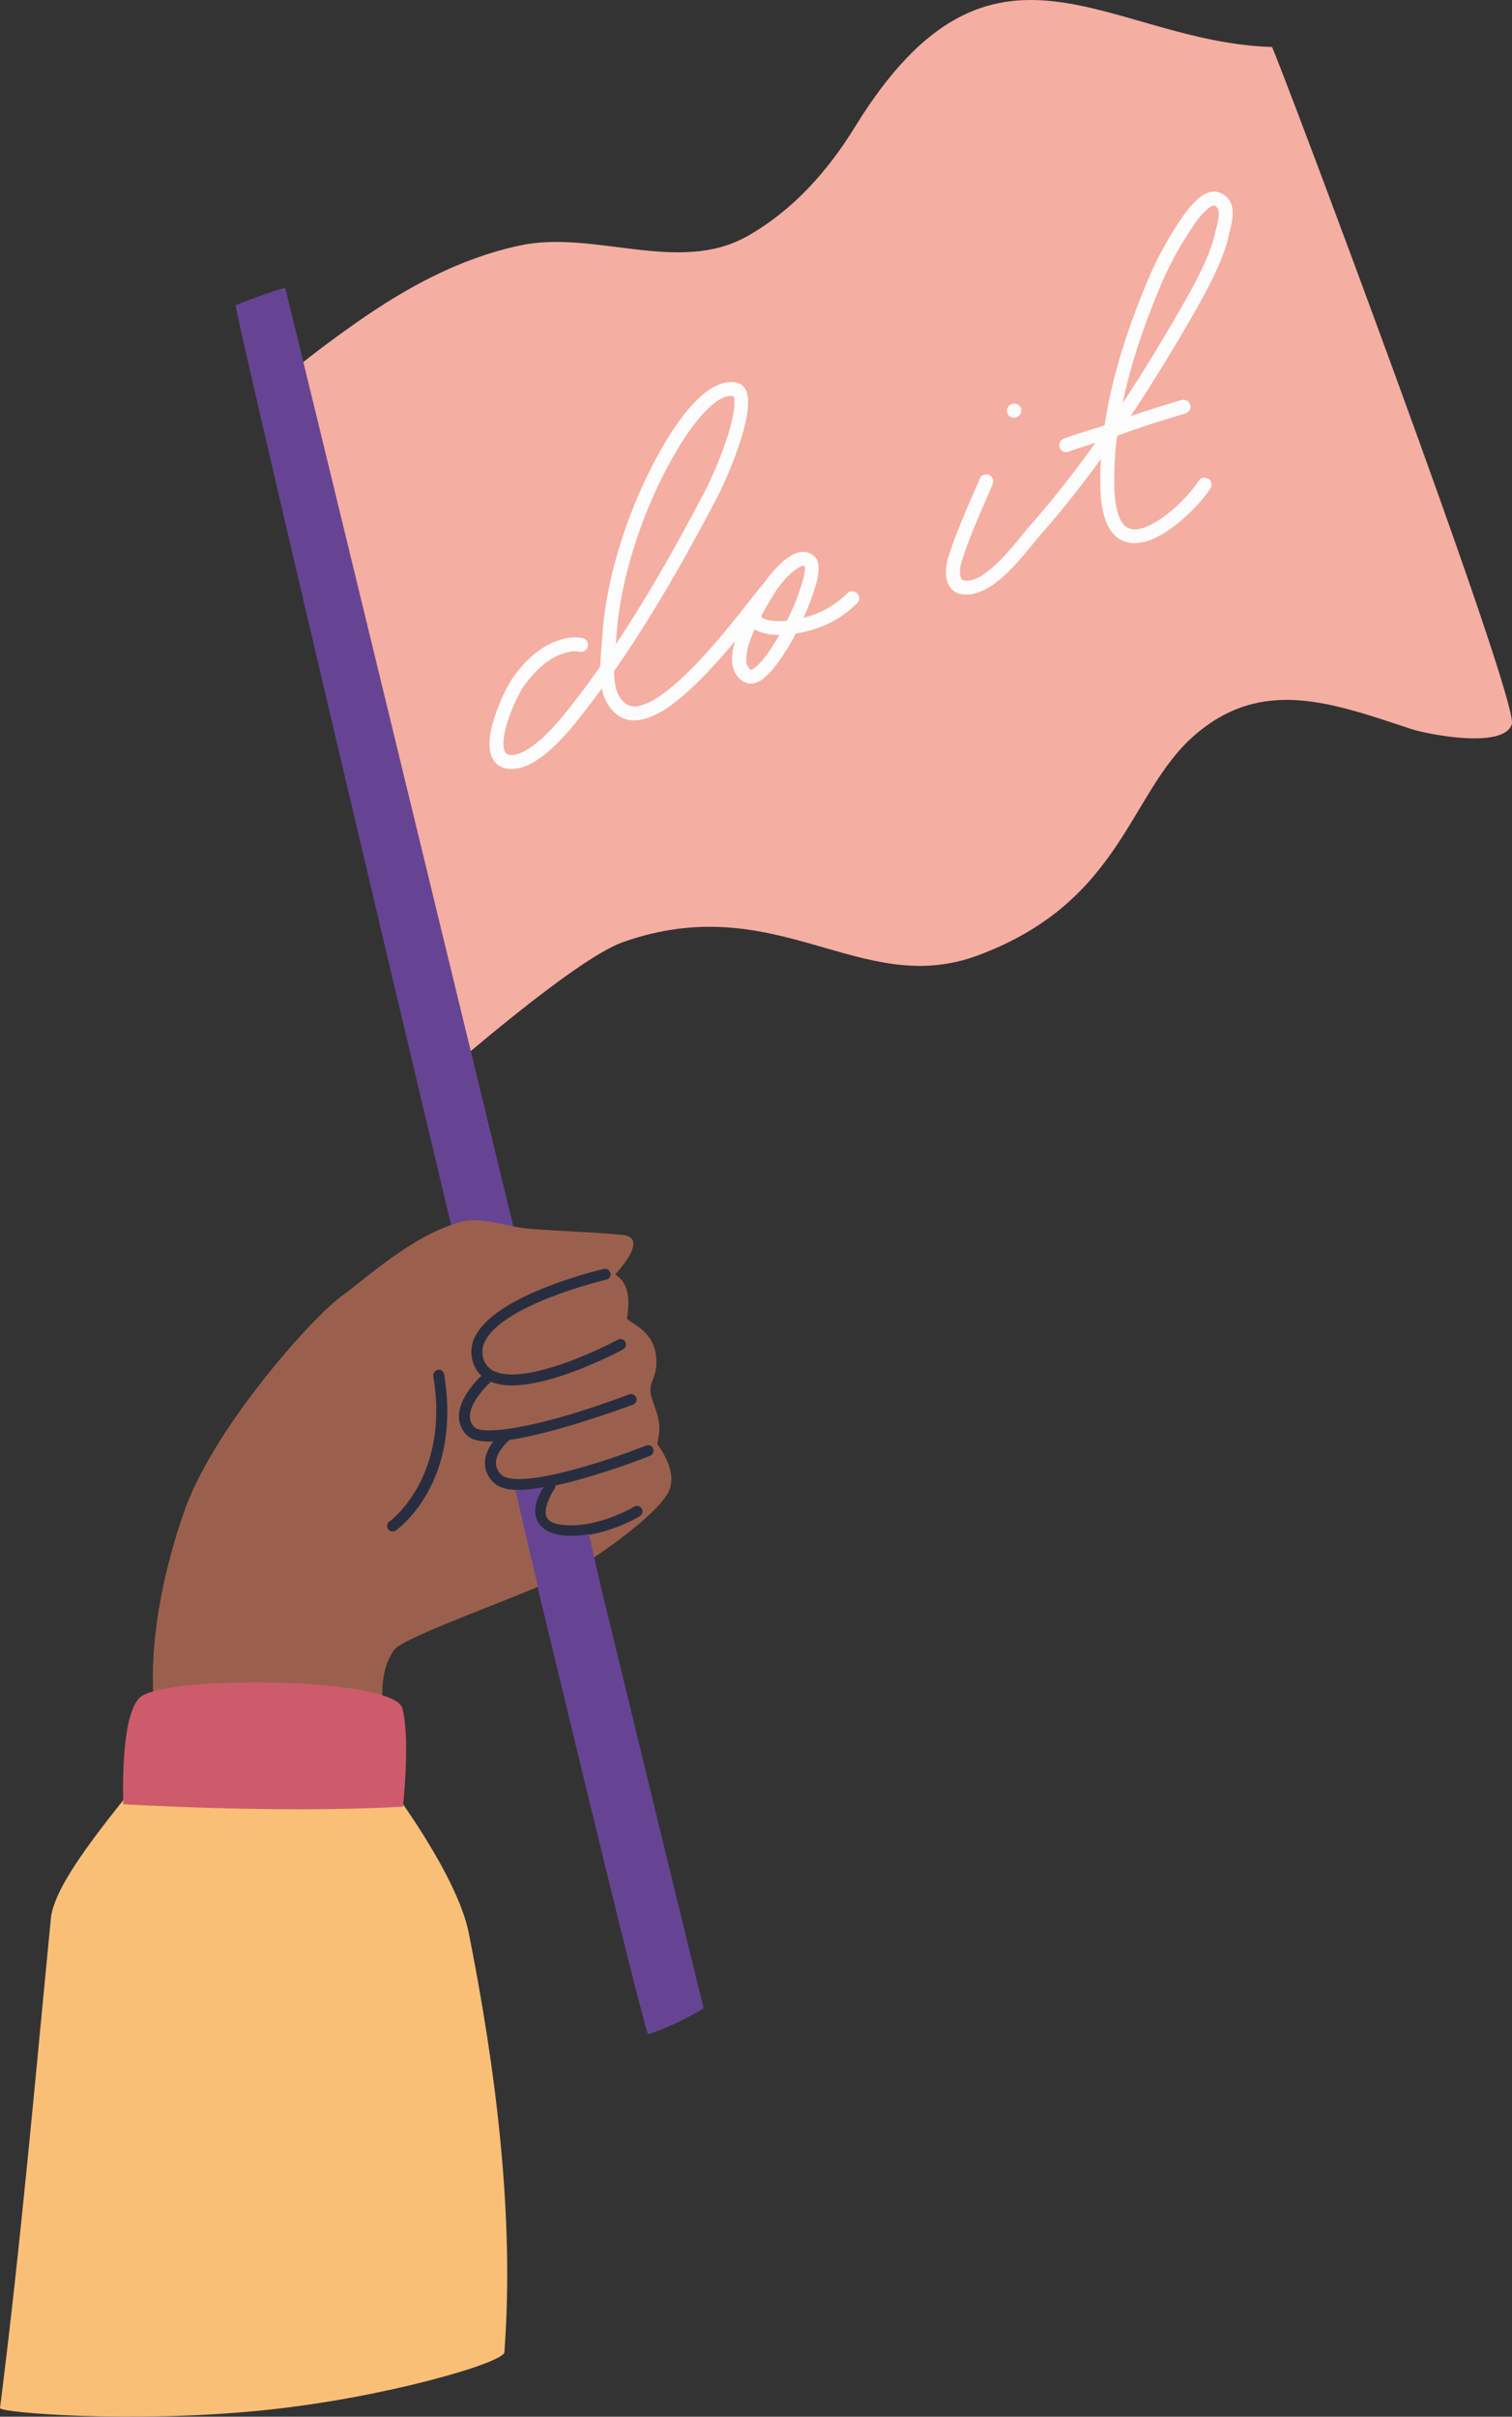 <svg xmlns="http://www.w3.org/2000/svg" width="675.92" height="1080" viewBox="0 0 675.92 1080"><rect x="0" y="0" width="675.92" height="1080" fill="#333333" stroke="none"/><g id="Слой_2" data-name="Слой 2"><g id="feminism07_432592592"><g id="feminism07_432592592-2" data-name="feminism07_432592592"><path d="M199.39 478.81c-2.62-22.09-72.24-309.75-69.37-312.35 6.4-5.77 22-17.22 29.08-22.15 22.48-15.72 45.92-28.66 73-34.55 33.63-7.31 71.35 13.28 102.19-4.34 20.61-11.77 35.9-29.19 48-48.86C443.73-43.07 495.25 18.79 568.6 21c1 0 110.8 292 107.23 302.68-3.75 11.25-37.93 4.4-44.7 2.18-35.29-11.6-66.8-23.7-97.22 2.8-29.46 25.67-32 74.27-96.85 98.33-52.53 19.49-89.4-30.17-158.36-6.06-21.9 7.65-79.24 58.53-79.31 57.93z" fill="#f5aea2" fill-rule="evenodd"/><path d="M105.37 136.42c-1.64.33 181.53 773.47 184.4 772.61 10.14-3 24.93-11.21 24.77-11.75-2.15-7.21-159-654.13-187-768.58-.1-.41-15.24 4.68-22.12 7.72z" fill="#674493" fill-rule="evenodd"/><path d="M268.34 298c.1-4.82.68-9.63.92-13.61 1.77-28.65 13.37-62.08 28.25-86.91 3-5 8.84-14.08 15.5-20.13 5.1-4.63 10.76-7.37 16-6.4 2.49.46 4.25 2.13 5 5 .73 2.67.52 6.81-.5 11.69-2.29 11-8.45 26.14-13.51 35.75-13.72 26.09-28.5 52.18-45.51 76.55.0.65.0 1.3.07 1.95.29 5.06 1.41 9.85 5.35 12.68a7.06 7.06.0 0 0 5.78.89 26.6 26.6.0 0 0 8.9-4.18c16.23-10.8 35.57-36.63 43.28-46.29 1.56-1.95 2.66-3.28 3.38-4.11 3.17-4.37 7-8.83 10.65-11.45 4.75-3.44 9.28-3.82 12.46-.45a6.05 6.05.0 0 1 1.47 3.19 22 22 0 0 1-.85 8.22 97.5 97.5.0 0 1-5.82 15.69c.86-.21 1.69-.43 2.48-.68a41 41 0 0 0 17.13-10.27 3.14 3.14.0 0 1 4.42.0 3.1 3.1.0 0 1 0 4.4 47.39 47.39.0 0 1-19.74 11.83 57.89 57.89.0 0 1-7.72 1.74 105.9 105.9.0 0 1-7.93 13c-2.86 3.89-5.71 6.81-8.14 8.21s-4.93 1.56-6.87.52c-4.89-2.6-6.31-7.89-5.18-14.33a33.75 33.75.0 0 1 1-4c-9.13 10.9-20.44 23.24-30.54 30-8.4 5.59-16.21 7.19-21.8 3.17-4-2.89-6.23-7.13-7.25-12q-5.43 7.46-11.18 14.64c-4.1 5.12-10 11.78-16.1 16.2-4.58 3.3-9.34 5.33-13.65 5.11-7.61-.37-10.12-6.5-9-14.82 1.32-9.79 7.63-22.65 10.74-26.77 7-9.29 13.63-14.09 21.25-16.28a19.14 19.14.0 0 1 9.41-.59 3.11 3.11.0 0 1 2.29 3.76 3.15 3.15.0 0 1-3.79 2.29 12.59 12.59.0 0 0-6.2.52c-6.49 1.86-12 6.12-18 14-2.78 3.66-8.36 15.12-9.53 23.83a14.25 14.25.0 0 0 .08 5.37 3 3 0 0 0 3 2.44c3.09.15 6.39-1.57 9.66-3.93 5.67-4.1 11.09-10.3 14.89-15q8-9.94 15.33-20.44zm69-16.76c-.84 1.88-1.61 3.8-2.24 5.67a22.62 22.62.0 0 0-1.47 8.5 4.55 4.55.0 0 0 2.14 3.91 5.1 5.1.0 0 0 .88-.36 12.57 12.57.0 0 0 2.41-2c3-3 6.28-7.8 9.35-13.25-.16.0-.32.0-.47.0a21.74 21.74.0 0 1-9.28-1.75 11.16 11.16.0 0 1-1.32-.77zm22.41-28.11c-.76-.59-1.73-.07-2.79.54a29.37 29.37.0 0 0-7.16 6.55c-.93 1.09-1.84 2.24-2.7 3.38l-.11.24c-.41.81-3.5 5.43-6.62 11.27.0 1.17 1.35 1.58 2.84 1.94a27.58 27.58.0 0 0 8.57.34 98.35 98.35.0 0 0 7.4-19 20.32 20.32.0 0 0 .65-4.31 5.89 5.89.0 0 0-.08-.94zm-31.89-76.07c-3.56-.62-7.16 1.76-10.6 4.88-6.18 5.62-11.57 14.1-14.33 18.71-14.4 24-25.67 56.37-27.38 84.11-.06 1-.15 2-.24 3.14 14.45-21.66 27.27-44.5 39.28-67.34 5.59-10.64 12.7-28.47 13.65-38.74a14.33 14.33.0 0 0-.06-3.81 3.39 3.39.0 0 0-.16-.61 1.55 1.55.0 0 0-.16-.34z" fill="#fcfcfc" fill-rule="evenodd"/><path d="M545.51 86.19c-2.07-.93-4.58-.78-7.28.75s-6 4.85-9.2 9.43a158.88 158.88.0 0 0-15.63 28.15c-8.64 20.4-16.22 43-19.62 65.57-5.65 1.83-14.62 4.55-18.1 5.9a3.11 3.11.0 1 0 2.25 5.79c2.33-.9 7.13-2.42 11.74-3.87-9.07 12.7-18.72 25.06-29.21 37-3.75 4.28-10.13 13-17.15 19-4 3.41-8.14 6-12.12 5.55-1.27-.16-1.71-1.2-1.9-2.28a13.25 13.25.0 0 1 .48-5.73c3.63-12.15 10.81-27.38 14-35.18a3.1 3.1.0 0 0-1.69-4.06 3.15 3.15.0 0 0-4.09 1.7c-3.28 7.94-10.56 23.44-14.25 35.79-.84 2.84-1.33 7.24-.14 10.5a7.81 7.81.0 0 0 6.75 5.43c5.48.69 11.45-2.3 17-7 7.27-6.18 13.92-15.18 17.8-19.62 9.64-11 18.58-22.32 27-33.92-.26 4.35-.35 8.68-.22 13a53.41 53.41.0 0 0 1.43 11.69c1.59 6.11 4.4 9.63 7.66 11.42s7.43 1.95 11.72.64c10.81-3.3 23.5-16.05 28.35-23.56a3.11 3.11.0 0 0-.94-4.3 3.15 3.15.0 0 0-4.32.95c-3.6 5.58-12 14.46-20.3 19-4.18 2.28-8.27 3.61-11.47 1.85-2.11-1.16-3.62-3.61-4.65-7.55a46.52 46.52.0 0 1-1.23-10.32 146.92 146.92.0 0 1 1.2-23l.15-.22c11.78-4.27 18.33-6.31 30.42-9.91a3.11 3.11.0 1 0-1.76-6c-9.23 2.75-15.26 4.6-22.78 7.19 9.38-14.07 18.23-28.53 26.84-43.38 7.84-13.53 14.61-26.63 16.85-36.44.9-4 2.28-8.61 1.88-12.29A8.89 8.89.0 0 0 545.51 86.19zm-.69 9.69c-.11 2.84-1.14 6.07-1.8 9-2.13 9.36-8.69 21.8-16.17 34.7-8 13.86-16.26 27.39-25 40.56 3.83-18.38 10.2-36.52 17.26-53.17a152.41 152.41.0 0 1 15-27A29.76 29.76.0 0 1 540.35 93a6.76 6.76.0 0 1 1.72-1 1.16 1.16.0 0 1 .85-.13C544.63 92.63 544.89 94.19 544.82 95.88z" fill="#fcfcfc" fill-rule="evenodd"/><path d="M451.81 180.81a3.11 3.11.0 0 1 3.91 4.78 5.29 5.29.0 0 1-.79.64 3.51 3.51.0 0 1-1.25.43 3 3 0 0 1-3.11-1.51 3.11 3.11.0 0 1 1.09-4.26.53.53.0 0 1 .15-.08zm1.77-.35a3.11 3.11.0 0 1 2.26 1.34 2.72 2.72.0 0 0-2.26-1.34z" fill="#fcfcfc" fill-rule="evenodd"/><g id="Man"><path d="M176.15 737.38c4.17-6 56.89-24 76.62-33.73 11.12-5.5 40.61-26.15 46-36.77 4.89-9.63-5-21.29-4.94-21.68 1.24-6.17 1.79-8.92-1.9-18.69-3.82-10.12 3.2-9.42 1.15-21.85-1.84-11.11-13-13.81-12.75-15.69 1.17-8 1-15.39-5.29-19.44-.12-.08 15.76-16.31 3.37-17.64-13.11-1.4-34.48-1.87-44.42-3.1-9.07-1.12-19.3-5-27.73-2.79-21.6 5.59-43.84 26.34-52.43 32.35C139.7 588.22 94.46 639.21 82 676.47c-1.59 4.73-16.82 46.79-13.1 86.25.0.0 83.53 27 99.46 12.49C174.58 769.5 166.26 751.56 176.15 737.38z" fill="#9b604d" fill-rule="evenodd"/><path d="M175.71 684.4a2.46 2.46.0 0 1-1.6-4.46h0c.27-.19 27.09-19.83 19.59-64.91a2.45 2.45.0 0 1 1.42-2.64c.17-.07 3.38-1.64 3.7 3.62 7.05 47-20.68 67.1-21.88 67.94A2.46 2.46.0 0 1 175.71 684.4z" fill="#282e3f"/><path d="M231.89 619c-4.6.33-8.82.0-12.26-1.45a13.69 13.69.0 0 1-8.24-9A15.1 15.1.0 0 1 213 596.17c10.42-18.08 55.05-28.66 56.94-29.1a2.45 2.45.0 1 1 1.11 4.78c-.44.11-44.44 10.53-53.8 26.77a10.27 10.27.0 0 0-1.16 8.49A8.88 8.88.0 0 0 221.5 613c6.37 2.63 17.78 1 33-4.61a195 195 0 0 0 21.7-9.69 2.45 2.45.0 1 1 2.33 4.32C277.17 603.78 251.23 617.62 231.89 619z" fill="#282e3f"/><path d="M222.33 644.09c-8.82.64-12.11-1.13-13.8-2.9a11.68 11.68.0 0 1-3.36-8.9c.46-9.27 10.89-18.33 11.33-18.71a2.45 2.45.0 1 1 3.2 3.72c-2.58 2.22-9.33 9.3-9.62 15.24a6.79 6.79.0 0 0 2 5.26c3.32 3.47 27 1.21 69.17-14.68a2.45 2.45.0 1 1 1.73 4.59c-.15.06-16 6-32.69 10.68C237.37 642 228.5 643.64 222.33 644.09z" fill="#282e3f"/><path d="M235.64 665.72c-7 .51-11.77-.41-14.44-2.77a11.85 11.85.0 0 1-4.42-9.11c0-7.2 6.83-13.22 7.12-13.47a2.45 2.45.0 1 1 3.23 3.69c-.06.06-5.43 4.85-5.44 9.8a7.1 7.1.0 0 0 2.76 5.42c1.54 1.35 7.57 3.85 30.46-2.12A314 314 0 0 0 288.8 646a2.45 2.45.0 0 1 1.84 4.55 321.32 321.32.0 0 1-34.49 11.4A119.19 119.19.0 0 1 235.64 665.72z" fill="#282e3f"/><path d="M258.64 686.44a41.08 41.08.0 0 1-8.78-.27c-5.11-.73-8.46-2.86-10-6.32-3-6.94 3.21-16.1 3.93-17.12a2.45 2.45.0 0 1 4 2.83c-1.41 2-5.06 8.6-3.44 12.35.78 1.79 2.84 2.93 6.15 3.4 15.73 2.26 32.71-7.8 32.88-7.91a2.46 2.46.0 1 1 2.53 4.21C285.35 678 272.88 685.4 258.64 686.44z" fill="#282e3f"/><g id="Sweatshirt"><path id="Base" d="M0 1076.12c9.26-72.8 15.73-147 22.77-219 1.78-18.23 35.16-55 45-68.92.26-.37 105.62 8.7 105.62 8.7s30.89 40.35 36.18 67c11.74 59.09 20.56 125.51 15.9 187.32-.35 4.69-54.17 20.56-108.8 26C58.67 1083-.26 1078.19.0 1076.12z" fill="#fabf76"/><path id="Base-2" data-name="Base" d="M180.14 807.37s3.37-30.22-.26-43.91S79.66 748.55 63.69 757.73c-10.4 6-8.56 48.56-8.56 48.56S125.25 810.52 180.14 807.37z" fill="#cd5b6b"/></g></g><path d="M230.39 665.9 243.21 721l25.38-11.63-5.27-23.8s-19.45 4.15-23.47-6.87c-2.42-6.64 3.3-14.18 3.3-14.18A62.12 62.12.0 0 1 230.39 665.9z" fill="#674493"/></g></g></g></svg>